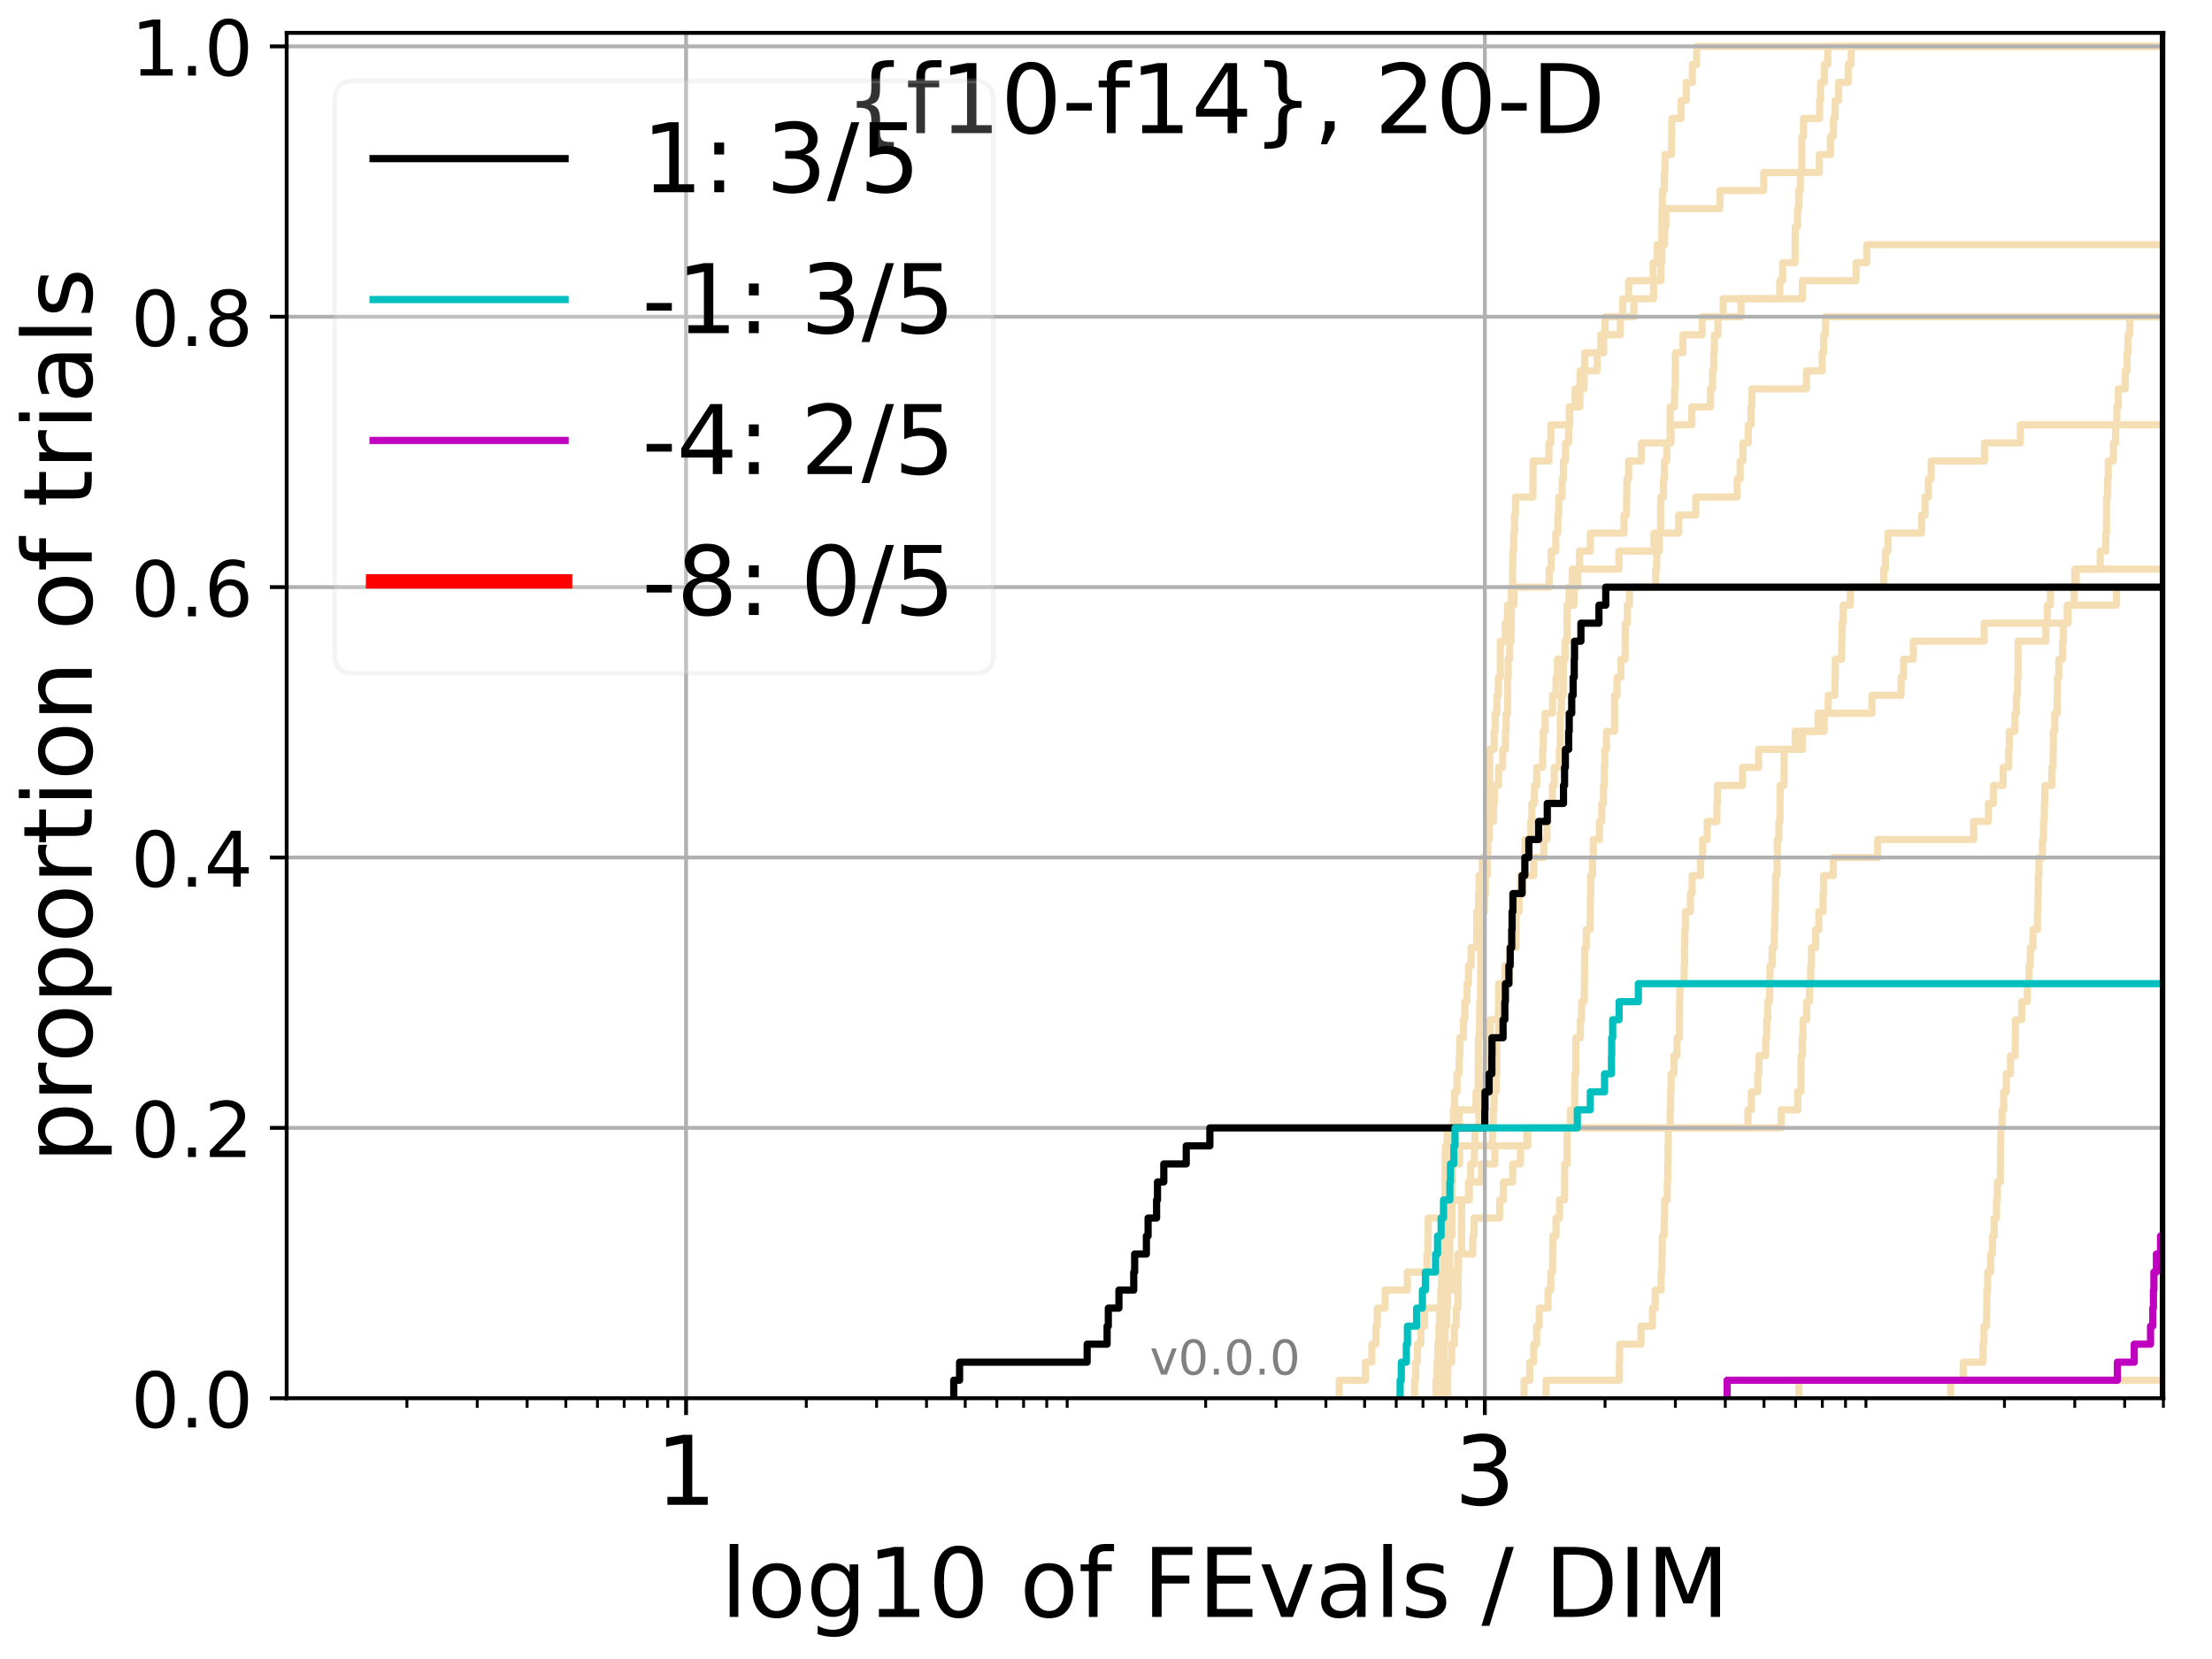 <?xml version="1.0" encoding="utf-8" standalone="no"?>
<!DOCTYPE svg PUBLIC "-//W3C//DTD SVG 1.1//EN"
  "http://www.w3.org/Graphics/SVG/1.1/DTD/svg11.dtd">
<!-- Created with matplotlib (http://matplotlib.org/) -->
<svg height="345.6pt" version="1.1" viewBox="0 0 460.8 345.6" width="460.8pt" xmlns="http://www.w3.org/2000/svg" xmlns:xlink="http://www.w3.org/1999/xlink">
 <defs>
  <style type="text/css">
*{stroke-linecap:butt;stroke-linejoin:round;}
  </style>
 </defs>
 <g id="figure_1">
  <g id="patch_1">
   <path d="M 0 345.6 
L 460.8 345.6 
L 460.8 0 
L 0 0 
z
" style="fill:#ffffff;"/>
  </g>
  <g id="axes_1">
   <g id="patch_2">
    <path d="M 59.72 291.28 
L 450.672 291.28 
L 450.672 6.845 
L 59.72 6.845 
z
" style="fill:#ffffff;"/>
   </g>
   <g id="line2d_1"/>
   <g id="line2d_2"/>
   <g id="line2d_3"/>
   <g id="line2d_4">
    <path clip-path="url(#p0863b53060)" d="M 301.584 291.28 
L 301.602 283.77 
L 302.405 283.77 
L 302.405 280.015 
L 302.98 280.015 
L 302.98 276.26 
L 303.359 276.26 
L 303.359 272.505 
L 303.713 272.505 
L 303.745 264.996 
L 303.844 264.996 
L 303.844 261.241 
L 304.461 261.241 
L 304.504 249.976 
L 305.909 249.976 
L 305.909 246.221 
L 306.382 246.221 
L 306.382 242.466 
L 307.146 242.466 
L 307.146 238.711 
L 307.278 238.711 
L 307.278 234.956 
L 308.076 234.956 
L 308.076 231.201 
L 308.607 231.201 
L 308.607 227.446 
L 309.378 227.446 
L 309.378 223.692 
L 309.554 223.692 
L 309.554 219.937 
L 310.016 219.937 
L 310.016 216.182 
L 310.432 216.182 
L 310.432 212.427 
L 312.149 212.427 
L 312.183 204.917 
L 313.492 204.917 
L 313.492 201.162 
L 314.561 201.162 
L 314.561 197.407 
L 315.78 197.407 
L 315.839 189.897 
L 316.458 189.897 
L 316.458 186.142 
L 316.76 186.142 
L 316.76 182.387 
L 319.515 182.387 
L 319.515 178.633 
L 321.603 178.633 
L 321.603 174.878 
L 322.268 174.878 
L 322.268 171.123 
L 322.438 171.123 
L 322.438 167.368 
L 323.394 167.368 
L 323.394 163.613 
L 323.784 163.613 
L 323.784 159.858 
L 324.836 159.858 
L 324.836 156.103 
L 325.045 156.103 
L 325.052 148.593 
L 325.276 148.593 
L 325.276 144.838 
L 325.64 144.838 
L 325.72 137.329 
L 326.047 137.329 
L 326.047 133.574 
L 326.42 133.574 
L 326.46 126.064 
L 326.858 126.064 
L 326.858 122.309 
L 327.525 122.309 
L 327.525 118.554 
L 329.038 118.554 
L 329.038 114.799 
L 331.3 114.799 
L 331.3 111.044 
L 338.315 111.044 
L 338.315 107.289 
L 338.822 107.289 
L 338.923 99.779 
L 339.279 99.779 
L 339.279 96.024 
L 341.929 96.024 
L 341.929 92.27 
L 348.101 92.27 
L 348.101 88.515 
L 352.443 88.515 
L 352.443 84.76 
L 356.322 84.76 
L 356.322 81.005 
L 356.757 81.005 
L 356.757 77.25 
L 357 77.25 
L 357 73.495 
L 357.144 73.495 
L 357.144 69.74 
L 357.892 69.74 
L 357.892 65.985 
L 358.978 65.985 
L 358.978 62.23 
L 375.472 62.23 
L 375.472 58.475 
L 386.651 58.475 
L 386.651 54.72 
L 388.894 54.72 
L 388.894 50.965 
L 388.894 50.965 
L 450.672 50.965 
L 450.672 50.965 
" style="fill:none;stroke:#f5deb3;stroke-linecap:square;stroke-width:1.5;"/>
   </g>
   <g id="line2d_5">
    <path clip-path="url(#p0863b53060)" d="M 294.686 291.28 
L 294.686 287.525 
L 294.905 287.525 
L 294.905 283.77 
L 295.274 283.77 
L 295.274 280.015 
L 295.997 280.015 
L 295.997 276.26 
L 296.775 276.26 
L 296.775 272.505 
L 300.47 272.505 
L 300.47 268.751 
L 302.411 268.751 
L 302.411 264.996 
L 303.662 264.996 
L 303.662 261.241 
L 306.805 261.241 
L 306.805 257.486 
L 307.064 257.486 
L 307.064 253.731 
L 312.412 253.731 
L 312.412 249.976 
L 313.171 249.976 
L 313.171 246.221 
L 315.135 246.221 
L 315.135 242.466 
L 316.74 242.466 
L 316.74 238.711 
L 318.073 238.711 
L 318.073 234.956 
L 371.06 234.956 
L 371.06 231.201 
L 374.506 231.201 
L 374.506 227.446 
L 375.176 227.446 
L 375.176 223.692 
L 375.192 223.692 
L 375.192 219.937 
L 375.434 219.937 
L 375.434 216.182 
L 375.603 216.182 
L 375.603 212.427 
L 376.373 212.427 
L 376.373 208.672 
L 376.956 208.672 
L 376.956 204.917 
L 377.2 204.917 
L 377.2 201.162 
L 377.372 201.162 
L 377.372 197.407 
L 378.236 197.407 
L 378.236 193.652 
L 378.897 193.652 
L 378.897 189.897 
L 379.768 189.897 
L 379.768 186.142 
L 379.893 186.142 
L 379.893 182.387 
L 381.913 182.387 
L 381.913 178.633 
L 391.155 178.633 
L 391.155 174.878 
L 411.15 174.878 
L 411.15 171.123 
L 414.229 171.123 
L 414.229 167.368 
L 415.251 167.368 
L 415.251 163.613 
L 417.301 163.613 
L 417.301 159.858 
L 418.455 159.858 
L 418.455 156.103 
L 418.573 156.103 
L 418.573 152.348 
L 419.738 152.348 
L 419.738 148.593 
L 420.045 148.593 
L 420.045 144.838 
L 420.29 144.838 
L 420.29 141.083 
L 420.402 141.083 
L 420.402 137.329 
L 420.405 137.329 
L 420.405 133.574 
L 426.201 133.574 
L 426.201 129.819 
L 426.506 129.819 
L 426.506 126.064 
L 427.154 126.064 
L 427.154 122.309 
L 432.228 122.309 
L 432.228 118.554 
L 432.228 118.554 
L 432.228 118.554 
L 450.672 118.554 
" style="fill:none;stroke:#f5deb3;stroke-linecap:square;stroke-width:1.5;"/>
   </g>
   <g id="line2d_6"/>
   <g id="line2d_7">
    <path clip-path="url(#p0863b53060)" d="M 300.712 291.28 
L 300.753 283.77 
L 300.826 283.77 
L 300.826 280.015 
L 301.027 280.015 
L 301.027 276.26 
L 301.346 276.26 
L 301.346 272.505 
L 301.548 272.505 
L 301.548 268.751 
L 301.809 268.751 
L 301.809 264.996 
L 301.984 264.996 
L 302.024 257.486 
L 302.446 257.486 
L 302.529 246.221 
L 302.599 246.221 
L 302.599 242.466 
L 304.072 242.466 
L 304.072 238.711 
L 310.906 238.711 
L 310.906 234.956 
L 311.066 234.956 
L 311.066 231.201 
L 311.239 231.201 
L 311.239 227.446 
L 311.667 227.446 
L 311.667 223.692 
L 311.787 223.692 
L 311.819 216.182 
L 312.211 216.182 
L 312.211 212.427 
L 313.003 212.427 
L 313.003 208.672 
L 313.481 208.672 
L 313.481 204.917 
L 314.471 204.917 
L 314.541 197.407 
L 315.139 197.407 
L 315.139 193.652 
L 315.642 193.652 
L 315.642 189.897 
L 315.861 189.897 
L 315.861 186.142 
L 317.192 186.142 
L 317.192 182.387 
L 317.655 182.387 
L 317.691 174.878 
L 318.889 174.878 
L 318.889 171.123 
L 319.113 171.123 
L 319.113 167.368 
L 319.665 167.368 
L 319.665 163.613 
L 320.133 163.613 
L 320.133 159.858 
L 321.359 159.858 
L 321.359 156.103 
L 321.497 156.103 
L 321.497 152.348 
L 321.881 152.348 
L 321.881 148.593 
L 323.422 148.593 
L 323.422 144.838 
L 324.134 144.838 
L 324.134 141.083 
L 324.45 141.083 
L 324.45 137.329 
L 326.012 137.329 
L 326.012 133.574 
L 326.436 133.574 
L 326.488 126.064 
L 327.886 126.064 
L 327.886 122.309 
L 328.64 122.309 
L 328.64 118.554 
L 337.259 118.554 
L 337.259 114.799 
L 344.545 114.799 
L 344.545 111.044 
L 349.713 111.044 
L 349.713 107.289 
L 353.257 107.289 
L 353.257 103.534 
L 361.878 103.534 
L 361.878 99.779 
L 362.496 99.779 
L 362.496 96.024 
L 363.085 96.024 
L 363.085 92.27 
L 364.202 92.27 
L 364.202 88.515 
L 364.768 88.515 
L 364.768 84.76 
L 364.962 84.76 
L 364.962 81.005 
L 376.321 81.005 
L 376.321 77.25 
L 379.582 77.25 
L 379.582 73.495 
L 379.903 73.495 
L 379.903 69.74 
L 380.282 69.74 
L 380.282 65.985 
L 461.8 65.985 
L 461.8 65.985 
" style="fill:none;stroke:#f5deb3;stroke-linecap:square;stroke-width:1.5;"/>
   </g>
   <g id="line2d_8"/>
   <g id="line2d_9">
    <path clip-path="url(#p0863b53060)" d="M 299.13 291.28 
L 299.13 287.525 
L 299.44 287.525 
L 299.44 283.77 
L 299.604 283.77 
L 299.604 280.015 
L 299.769 280.015 
L 299.769 276.26 
L 300.094 276.26 
L 300.094 272.505 
L 300.285 272.505 
L 300.285 268.751 
L 300.625 268.751 
L 300.625 264.996 
L 300.751 264.996 
L 300.751 261.241 
L 300.897 261.241 
L 300.927 253.731 
L 301.015 253.731 
L 301.095 238.711 
L 301.488 238.711 
L 301.488 234.956 
L 303.982 234.956 
L 303.982 231.201 
L 307.48 231.201 
L 307.48 227.446 
L 307.915 227.446 
L 307.982 216.182 
L 308.192 216.182 
L 308.277 208.672 
L 308.443 208.672 
L 308.487 197.407 
L 308.581 197.407 
L 308.581 193.652 
L 308.706 193.652 
L 308.706 189.897 
L 309.246 189.897 
L 309.246 186.142 
L 309.443 186.142 
L 309.443 182.387 
L 309.812 182.387 
L 309.812 178.633 
L 309.936 178.633 
L 309.936 174.878 
L 310.239 174.878 
L 310.239 171.123 
L 311.148 171.123 
L 311.148 167.368 
L 311.323 167.368 
L 311.323 163.613 
L 312.191 163.613 
L 312.191 159.858 
L 313.039 159.858 
L 313.039 156.103 
L 313.616 156.103 
L 313.616 152.348 
L 313.762 152.348 
L 313.762 148.593 
L 314.042 148.593 
L 314.094 141.083 
L 314.172 141.083 
L 314.172 137.329 
L 314.503 137.329 
L 314.503 133.574 
L 314.779 133.574 
L 314.866 122.309 
L 315.109 122.309 
L 315.15 114.799 
L 315.319 114.799 
L 315.319 111.044 
L 315.504 111.044 
L 315.504 107.289 
L 315.703 107.289 
L 315.703 103.534 
L 319.335 103.534 
L 319.371 96.024 
L 322.677 96.024 
L 322.677 92.27 
L 323.075 92.27 
L 323.075 88.515 
L 326.889 88.515 
L 326.889 84.76 
L 329.111 84.76 
L 329.181 77.25 
L 332.717 77.25 
L 332.717 73.495 
L 334.087 73.495 
L 334.087 69.74 
L 337.547 69.74 
L 337.547 65.985 
L 340.374 65.985 
L 340.374 62.23 
L 344.47 62.23 
L 344.47 58.475 
L 346.016 58.475 
L 346.016 54.72 
L 346.2 54.72 
L 346.2 50.965 
L 346.764 50.965 
L 346.764 47.211 
L 347.034 47.211 
L 347.034 43.456 
L 358.289 43.456 
L 358.289 39.701 
L 367.41 39.701 
L 367.41 35.946 
L 378.997 35.946 
L 378.997 32.191 
L 381.32 32.191 
L 381.32 28.436 
L 381.944 28.436 
L 381.944 24.681 
L 382.295 24.681 
L 382.295 20.926 
L 383.022 20.926 
L 383.022 17.171 
L 385.008 17.171 
L 385.008 13.416 
L 385.647 13.416 
L 385.647 9.661 
L 385.647 9.661 
L 450.672 9.661 
L 450.672 9.661 
" style="fill:none;stroke:#f5deb3;stroke-linecap:square;stroke-width:1.5;"/>
   </g>
   <g id="line2d_10"/>
   <g id="line2d_11">
    <path clip-path="url(#p0863b53060)" style="fill:none;stroke:#f5deb3;stroke-linecap:square;stroke-width:1.5;"/>
   </g>
   <g id="line2d_12">
    <path clip-path="url(#p0863b53060)" d="M 374.755 291.28 
L 374.755 287.525 
L 374.755 287.525 
L 374.755 287.525 
L 450.672 287.525 
" style="fill:none;stroke:#f5deb3;stroke-linecap:square;stroke-width:1.5;"/>
   </g>
   <g id="line2d_13"/>
   <g id="line2d_14"/>
   <g id="line2d_15"/>
   <g id="line2d_16">
    <path clip-path="url(#p0863b53060)" style="fill:none;stroke:#f5deb3;stroke-linecap:square;stroke-width:1.5;"/>
   </g>
   <g id="line2d_17">
    <path clip-path="url(#p0863b53060)" d="M 406.358 291.28 
L 406.358 287.525 
L 408.978 287.525 
L 408.978 283.77 
L 413.109 283.77 
L 413.109 280.015 
L 413.301 280.015 
L 413.301 276.26 
L 413.855 276.26 
L 413.855 272.505 
L 413.904 272.505 
L 413.904 268.751 
L 414.066 268.751 
L 414.066 264.996 
L 414.686 264.996 
L 414.686 261.241 
L 415.064 261.241 
L 415.064 257.486 
L 415.446 257.486 
L 415.446 253.731 
L 415.912 253.731 
L 415.912 249.976 
L 416.094 249.976 
L 416.094 246.221 
L 416.714 246.221 
L 416.714 242.466 
L 416.746 242.466 
L 416.746 238.711 
L 416.802 238.711 
L 416.802 234.956 
L 417.066 234.956 
L 417.066 231.201 
L 417.411 231.201 
L 417.411 227.446 
L 417.946 227.446 
L 417.946 223.692 
L 418.83 223.692 
L 418.83 219.937 
L 419.81 219.937 
L 419.81 216.182 
L 419.845 216.182 
L 419.845 212.427 
L 421.168 212.427 
L 421.168 208.672 
L 422.323 208.672 
L 422.323 204.917 
L 422.689 204.917 
L 422.689 201.162 
L 422.952 201.162 
L 422.952 197.407 
L 423.511 197.407 
L 423.511 193.652 
L 424.435 193.652 
L 424.435 189.897 
L 424.542 189.897 
L 424.542 186.142 
L 424.603 186.142 
L 424.603 182.387 
L 424.754 182.387 
L 424.754 178.633 
L 425.48 178.633 
L 425.48 174.878 
L 425.701 174.878 
L 425.701 171.123 
L 425.866 171.123 
L 425.866 167.368 
L 425.984 167.368 
L 425.984 163.613 
L 427.445 163.613 
L 427.445 159.858 
L 427.702 159.858 
L 427.702 156.103 
L 427.745 156.103 
L 427.745 152.348 
L 428.05 152.348 
L 428.05 148.593 
L 428.551 148.593 
L 428.551 144.838 
L 428.603 144.838 
L 428.603 141.083 
L 428.889 141.083 
L 428.889 137.329 
L 429.679 137.329 
L 429.679 133.574 
L 429.833 133.574 
L 429.833 129.819 
L 430.647 129.819 
L 430.647 126.064 
L 432.105 126.064 
L 432.105 122.309 
L 432.504 122.309 
L 432.504 118.554 
L 437.511 118.554 
L 437.511 114.799 
L 438.675 114.799 
L 438.675 111.044 
L 438.826 111.044 
L 438.826 107.289 
L 438.832 107.289 
L 438.832 103.534 
L 439.062 103.534 
L 439.062 99.779 
L 439.193 99.779 
L 439.193 96.024 
L 440.266 96.024 
L 440.266 92.27 
L 440.703 92.27 
L 440.703 88.515 
L 440.981 88.515 
L 440.981 84.76 
L 441.286 84.76 
L 441.286 81.005 
L 442.724 81.005 
L 442.724 77.25 
L 443.112 77.25 
L 443.112 73.495 
L 443.296 73.495 
L 443.296 69.74 
L 443.674 69.74 
L 443.674 65.985 
L 443.674 65.985 
L 443.674 65.985 
L 450.672 65.985 
" style="fill:none;stroke:#f5deb3;stroke-linecap:square;stroke-width:1.5;"/>
   </g>
   <g id="line2d_18">
    <path clip-path="url(#p0863b53060)" d="M 278.987 291.28 
L 278.987 287.525 
L 284.439 287.525 
L 284.439 283.77 
L 285.791 283.77 
L 285.791 280.015 
L 286.623 280.015 
L 286.623 276.26 
L 286.91 276.26 
L 286.91 272.505 
L 288.551 272.505 
L 288.551 268.751 
L 293.179 268.751 
L 293.179 264.996 
L 297.257 264.996 
L 297.257 261.241 
L 297.469 261.241 
L 297.469 257.486 
L 297.516 257.486 
L 297.516 253.731 
L 301.938 253.731 
L 301.938 249.976 
L 306.083 249.976 
L 306.083 246.221 
L 308.627 246.221 
L 308.627 242.466 
L 311.417 242.466 
L 311.417 238.711 
L 318.272 238.711 
L 318.272 234.956 
L 364.137 234.956 
L 364.137 231.201 
L 364.832 231.201 
L 364.832 227.446 
L 366.175 227.446 
L 366.175 223.692 
L 366.428 223.692 
L 366.428 219.937 
L 367.836 219.937 
L 367.836 216.182 
L 368.04 216.182 
L 368.04 212.427 
L 368.244 212.427 
L 368.244 208.672 
L 368.661 208.672 
L 368.661 204.917 
L 368.713 204.917 
L 368.713 201.162 
L 369.17 201.162 
L 369.17 197.407 
L 369.603 197.407 
L 369.603 193.652 
L 369.714 193.652 
L 369.714 189.897 
L 369.842 189.897 
L 369.842 186.142 
L 369.889 186.142 
L 369.889 182.387 
L 370.2 182.387 
L 370.2 178.633 
L 370.259 178.633 
L 370.259 174.878 
L 370.582 174.878 
L 370.582 171.123 
L 370.805 171.123 
L 370.805 167.368 
L 370.829 167.368 
L 370.829 163.613 
L 371.644 163.613 
L 371.644 159.858 
L 371.671 159.858 
L 371.671 156.103 
L 375.493 156.103 
L 375.493 152.348 
L 380.013 152.348 
L 380.013 148.593 
L 389.958 148.593 
L 389.958 144.838 
L 396.044 144.838 
L 396.044 141.083 
L 396.545 141.083 
L 396.545 137.329 
L 398.581 137.329 
L 398.581 133.574 
L 413.335 133.574 
L 413.335 129.819 
L 430.849 129.819 
L 430.849 126.064 
L 440.918 126.064 
L 440.918 122.309 
L 440.918 122.309 
L 440.918 122.309 
L 450.672 122.309 
" style="fill:none;stroke:#f5deb3;stroke-linecap:square;stroke-width:1.5;"/>
   </g>
   <g id="line2d_19"/>
   <g id="line2d_20"/>
   <g id="line2d_21"/>
   <g id="line2d_22"/>
   <g id="line2d_23"/>
   <g id="line2d_24">
    <path clip-path="url(#p0863b53060)" d="M 317.498 291.28 
L 317.498 287.525 
L 318.691 287.525 
L 318.691 283.77 
L 319.503 283.77 
L 319.503 280.015 
L 320.114 280.015 
L 320.114 276.26 
L 320.651 276.26 
L 320.651 272.505 
L 322.494 272.505 
L 322.494 268.751 
L 323.07 268.751 
L 323.07 264.996 
L 323.426 264.996 
L 323.482 257.486 
L 324.148 257.486 
L 324.148 253.731 
L 324.878 253.731 
L 324.878 249.976 
L 325.92 249.976 
L 325.967 242.466 
L 326.459 242.466 
L 326.472 234.956 
L 327.125 234.956 
L 327.125 231.201 
L 328.026 231.201 
L 328.081 223.692 
L 328.28 223.692 
L 328.295 216.182 
L 329.216 216.182 
L 329.216 212.427 
L 329.483 212.427 
L 329.483 208.672 
L 330.033 208.672 
L 330.141 197.407 
L 330.448 197.407 
L 330.448 193.652 
L 331.233 193.652 
L 331.318 186.142 
L 331.378 186.142 
L 331.378 182.387 
L 331.751 182.387 
L 331.751 178.633 
L 331.923 178.633 
L 331.923 174.878 
L 333.184 174.878 
L 333.184 171.123 
L 333.684 171.123 
L 333.684 167.368 
L 334.033 167.368 
L 334.033 163.613 
L 334.199 163.613 
L 334.199 159.858 
L 334.312 159.858 
L 334.312 156.103 
L 334.65 156.103 
L 334.65 152.348 
L 336.341 152.348 
L 336.355 144.838 
L 336.862 144.838 
L 336.862 141.083 
L 337.673 141.083 
L 337.673 137.329 
L 338.534 137.329 
L 338.588 129.819 
L 339.004 129.819 
L 339.004 126.064 
L 339.45 126.064 
L 339.45 122.309 
L 344.897 122.309 
L 344.897 118.554 
L 345.123 118.554 
L 345.123 114.799 
L 345.682 114.799 
L 345.682 111.044 
L 345.941 111.044 
L 345.952 103.534 
L 346.547 103.534 
L 346.547 99.779 
L 346.73 99.779 
L 346.73 96.024 
L 347.237 96.024 
L 347.237 92.27 
L 347.906 92.27 
L 347.934 84.76 
L 348.852 84.76 
L 348.852 81.005 
L 348.991 81.005 
L 349.016 73.495 
L 350.575 73.495 
L 350.575 69.74 
L 354.587 69.74 
L 354.587 65.985 
L 362.7 65.985 
L 362.7 62.23 
L 370.76 62.23 
L 370.76 58.475 
L 371.354 58.475 
L 371.354 54.72 
L 373.937 54.72 
L 373.992 47.211 
L 374.482 47.211 
L 374.482 43.456 
L 374.72 43.456 
L 374.72 39.701 
L 375.045 39.701 
L 375.045 35.946 
L 375.348 35.946 
L 375.359 28.436 
L 375.701 28.436 
L 375.701 24.681 
L 379.064 24.681 
L 379.064 20.926 
L 379.269 20.926 
L 379.269 17.171 
L 380.041 17.171 
L 380.041 13.416 
L 380.767 13.416 
L 380.767 9.661 
L 380.767 9.661 
L 450.672 9.661 
L 450.672 9.661 
" style="fill:none;stroke:#f5deb3;stroke-linecap:square;stroke-width:1.5;"/>
   </g>
   <g id="line2d_25"/>
   <g id="line2d_26">
    <path clip-path="url(#p0863b53060)" d="M 322.08 291.28 
L 322.08 287.525 
L 337.335 287.525 
L 337.335 283.77 
L 337.412 283.77 
L 337.412 280.015 
L 341.844 280.015 
L 341.844 276.26 
L 344.234 276.26 
L 344.234 272.505 
L 344.815 272.505 
L 344.815 268.751 
L 346.05 268.751 
L 346.05 264.996 
L 346.221 264.996 
L 346.221 261.241 
L 346.268 261.241 
L 346.268 257.486 
L 346.677 257.486 
L 346.677 253.731 
L 346.777 253.731 
L 346.777 249.976 
L 347.318 249.976 
L 347.318 246.221 
L 347.415 246.221 
L 347.415 242.466 
L 347.473 242.466 
L 347.473 238.711 
L 347.536 238.711 
L 347.536 234.956 
L 347.92 234.956 
L 347.92 231.201 
L 348.027 231.201 
L 348.027 227.446 
L 348.123 227.446 
L 348.123 223.692 
L 348.729 223.692 
L 348.729 219.937 
L 349.358 219.937 
L 349.358 216.182 
L 349.868 216.182 
L 349.868 212.427 
L 349.876 212.427 
L 349.876 208.672 
L 349.942 208.672 
L 349.942 204.917 
L 350.838 204.917 
L 350.838 201.162 
L 350.927 201.162 
L 350.927 197.407 
L 350.976 197.407 
L 350.976 193.652 
L 351.091 193.652 
L 351.091 189.897 
L 352.139 189.897 
L 352.139 186.142 
L 352.507 186.142 
L 352.507 182.387 
L 354.256 182.387 
L 354.256 178.633 
L 354.699 178.633 
L 354.699 174.878 
L 355.645 174.878 
L 355.645 171.123 
L 357.668 171.123 
L 357.668 167.368 
L 357.754 167.368 
L 357.754 163.613 
L 362.999 163.613 
L 362.999 159.858 
L 366.357 159.858 
L 366.357 156.103 
L 373.97 156.103 
L 373.97 152.348 
L 378.744 152.348 
L 378.744 148.593 
L 380.851 148.593 
L 380.851 144.838 
L 382.258 144.838 
L 382.258 141.083 
L 382.335 141.083 
L 382.335 137.329 
L 383.659 137.329 
L 383.659 133.574 
L 383.734 133.574 
L 383.734 129.819 
L 383.975 129.819 
L 383.975 126.064 
L 385.458 126.064 
L 385.458 122.309 
L 392.402 122.309 
L 392.402 118.554 
L 392.768 118.554 
L 392.768 114.799 
L 393.3 114.799 
L 393.3 111.044 
L 400.303 111.044 
L 400.303 107.289 
L 401.026 107.289 
L 401.026 103.534 
L 401.722 103.534 
L 401.722 99.779 
L 402.296 99.779 
L 402.296 96.024 
L 413.403 96.024 
L 413.403 92.27 
L 420.88 92.27 
L 420.88 88.515 
L 451.687 88.515 
L 451.687 84.76 
L 456.058 84.76 
L 456.058 81.005 
L 457.093 81.005 
L 457.093 77.25 
L 459.696 77.25 
L 459.696 73.495 
L 461.8 73.495 
" style="fill:none;stroke:#f5deb3;stroke-linecap:square;stroke-width:1.5;"/>
   </g>
   <g id="line2d_27"/>
   <g id="line2d_28">
    <path clip-path="url(#p0863b53060)" d="M 299.352 291.28 
L 299.417 283.77 
L 299.542 283.77 
L 299.542 280.015 
L 299.842 280.015 
L 299.893 272.505 
L 300.148 272.505 
L 300.148 268.751 
L 300.29 268.751 
L 300.29 264.996 
L 300.883 264.996 
L 300.993 257.486 
L 301.04 257.486 
L 301.04 253.731 
L 301.691 253.731 
L 301.691 249.976 
L 302.038 249.976 
L 302.038 246.221 
L 302.534 246.221 
L 302.603 234.956 
L 302.749 234.956 
L 302.749 231.201 
L 303.025 231.201 
L 303.025 227.446 
L 303.529 227.446 
L 303.529 223.692 
L 303.974 223.692 
L 303.974 219.937 
L 304.122 219.937 
L 304.122 216.182 
L 304.857 216.182 
L 304.857 212.427 
L 305.142 212.427 
L 305.142 208.672 
L 305.608 208.672 
L 305.608 204.917 
L 305.929 204.917 
L 305.929 201.162 
L 306.457 201.162 
L 306.457 197.407 
L 307.613 197.407 
L 307.651 189.897 
L 308.001 189.897 
L 308.001 186.142 
L 308.13 186.142 
L 308.13 182.387 
L 308.782 182.387 
L 308.782 178.633 
L 309.671 178.633 
L 309.71 171.123 
L 310.278 171.123 
L 310.351 156.103 
L 311.25 156.103 
L 311.25 152.348 
L 311.478 152.348 
L 311.478 148.593 
L 311.839 148.593 
L 311.839 144.838 
L 312.138 144.838 
L 312.138 141.083 
L 312.54 141.083 
L 312.552 133.574 
L 313.574 133.574 
L 313.574 129.819 
L 314.074 129.819 
L 314.074 126.064 
L 315.382 126.064 
L 315.382 122.309 
L 322.717 122.309 
L 322.717 118.554 
L 323.14 118.554 
L 323.14 114.799 
L 324.098 114.799 
L 324.098 111.044 
L 324.533 111.044 
L 324.533 107.289 
L 324.715 107.289 
L 324.715 103.534 
L 325.441 103.534 
L 325.441 99.779 
L 325.697 99.779 
L 325.697 96.024 
L 326.138 96.024 
L 326.138 92.27 
L 326.773 92.27 
L 326.773 88.515 
L 327.016 88.515 
L 327.016 84.76 
L 328.13 84.76 
L 328.13 81.005 
L 329.992 81.005 
L 329.992 77.25 
L 330.13 77.25 
L 330.13 73.495 
L 333.484 73.495 
L 333.484 69.74 
L 334.36 69.74 
L 334.36 65.985 
L 338.052 65.985 
L 338.052 62.23 
L 339.289 62.23 
L 339.289 58.475 
L 344.373 58.475 
L 344.373 54.72 
L 345.199 54.72 
L 345.199 50.965 
L 346.161 50.965 
L 346.237 43.456 
L 346.306 43.456 
L 346.306 39.701 
L 346.705 39.701 
L 346.705 35.946 
L 346.84 35.946 
L 346.84 32.191 
L 348.228 32.191 
L 348.282 24.681 
L 350.191 24.681 
L 350.191 20.926 
L 351.291 20.926 
L 351.291 17.171 
L 352.547 17.171 
L 352.547 13.416 
L 353.461 13.416 
L 353.461 9.661 
L 353.461 9.661 
L 450.672 9.661 
L 450.672 9.661 
" style="fill:none;stroke:#f5deb3;stroke-linecap:square;stroke-width:1.5;"/>
   </g>
   <g id="line2d_29"/>
   <g id="line2d_30"/>
   <g id="matplotlib.axis_1">
    <g id="xtick_1">
     <g id="line2d_31">
      <path clip-path="url(#p0863b53060)" d="M 142.92 291.28 
L 142.92 6.845 
" style="fill:none;stroke:#b0b0b0;stroke-linecap:square;stroke-width:0.8;"/>
     </g>
     <g id="line2d_32">
      <defs>
       <path d="M 0 0 
L 0 3.5 
" id="ma7d2701fd2" style="stroke:#000000;stroke-width:0.8;"/>
      </defs>
      <g>
       <use style="stroke:#000000;stroke-width:0.8;" x="142.92" xlink:href="#ma7d2701fd2" y="291.28"/>
      </g>
     </g>
     <g id="text_1">
      <!-- 1 -->
      <defs>
       <path d="M 12.406 8.297 
L 28.516 8.297 
L 28.516 63.922 
L 10.984 60.406 
L 10.984 69.391 
L 28.422 72.906 
L 38.281 72.906 
L 38.281 8.297 
L 54.391 8.297 
L 54.391 0 
L 12.406 0 
z
" id="DejaVuSans-31"/>
      </defs>
      <g transform="translate(136.557 313.477)scale(0.2 -0.2)">
       <use xlink:href="#DejaVuSans-31"/>
      </g>
     </g>
    </g>
    <g id="xtick_2">
     <g id="line2d_33">
      <path clip-path="url(#p0863b53060)" d="M 309.319 291.28 
L 309.319 6.845 
" style="fill:none;stroke:#b0b0b0;stroke-linecap:square;stroke-width:0.8;"/>
     </g>
     <g id="line2d_34">
      <g>
       <use style="stroke:#000000;stroke-width:0.8;" x="309.319" xlink:href="#ma7d2701fd2" y="291.28"/>
      </g>
     </g>
     <g id="text_2">
      <!-- 3 -->
      <defs>
       <path d="M 40.578 39.312 
Q 47.656 37.797 51.625 33 
Q 55.609 28.219 55.609 21.188 
Q 55.609 10.406 48.188 4.484 
Q 40.766 -1.422 27.094 -1.422 
Q 22.516 -1.422 17.656 -0.516 
Q 12.797 0.391 7.625 2.203 
L 7.625 11.719 
Q 11.719 9.328 16.594 8.109 
Q 21.484 6.891 26.812 6.891 
Q 36.078 6.891 40.938 10.547 
Q 45.797 14.203 45.797 21.188 
Q 45.797 27.641 41.281 31.266 
Q 36.766 34.906 28.719 34.906 
L 20.219 34.906 
L 20.219 43.016 
L 29.109 43.016 
Q 36.375 43.016 40.234 45.922 
Q 44.094 48.828 44.094 54.297 
Q 44.094 59.906 40.109 62.906 
Q 36.141 65.922 28.719 65.922 
Q 24.656 65.922 20.016 65.031 
Q 15.375 64.156 9.812 62.312 
L 9.812 71.094 
Q 15.438 72.656 20.344 73.438 
Q 25.25 74.219 29.594 74.219 
Q 40.828 74.219 47.359 69.109 
Q 53.906 64.016 53.906 55.328 
Q 53.906 49.266 50.438 45.094 
Q 46.969 40.922 40.578 39.312 
z
" id="DejaVuSans-33"/>
      </defs>
      <g transform="translate(302.956 313.477)scale(0.2 -0.2)">
       <use xlink:href="#DejaVuSans-33"/>
      </g>
     </g>
    </g>
    <g id="xtick_3">
     <g id="line2d_35">
      <defs>
       <path d="M 0 0 
L 0 2 
" id="mbbd42b0dd7" style="stroke:#000000;stroke-width:0.6;"/>
      </defs>
      <g>
       <use style="stroke:#000000;stroke-width:0.6;" x="84.766" xlink:href="#mbbd42b0dd7" y="291.28"/>
      </g>
     </g>
    </g>
    <g id="xtick_4">
     <g id="line2d_36">
      <g>
       <use style="stroke:#000000;stroke-width:0.6;" x="99.416" xlink:href="#mbbd42b0dd7" y="291.28"/>
      </g>
     </g>
    </g>
    <g id="xtick_5">
     <g id="line2d_37">
      <g>
       <use style="stroke:#000000;stroke-width:0.6;" x="109.811" xlink:href="#mbbd42b0dd7" y="291.28"/>
      </g>
     </g>
    </g>
    <g id="xtick_6">
     <g id="line2d_38">
      <g>
       <use style="stroke:#000000;stroke-width:0.6;" x="117.874" xlink:href="#mbbd42b0dd7" y="291.28"/>
      </g>
     </g>
    </g>
    <g id="xtick_7">
     <g id="line2d_39">
      <g>
       <use style="stroke:#000000;stroke-width:0.6;" x="124.462" xlink:href="#mbbd42b0dd7" y="291.28"/>
      </g>
     </g>
    </g>
    <g id="xtick_8">
     <g id="line2d_40">
      <g>
       <use style="stroke:#000000;stroke-width:0.6;" x="130.032" xlink:href="#mbbd42b0dd7" y="291.28"/>
      </g>
     </g>
    </g>
    <g id="xtick_9">
     <g id="line2d_41">
      <g>
       <use style="stroke:#000000;stroke-width:0.6;" x="134.857" xlink:href="#mbbd42b0dd7" y="291.28"/>
      </g>
     </g>
    </g>
    <g id="xtick_10">
     <g id="line2d_42">
      <g>
       <use style="stroke:#000000;stroke-width:0.6;" x="139.113" xlink:href="#mbbd42b0dd7" y="291.28"/>
      </g>
     </g>
    </g>
    <g id="xtick_11">
     <g id="line2d_43">
      <g>
       <use style="stroke:#000000;stroke-width:0.6;" x="167.965" xlink:href="#mbbd42b0dd7" y="291.28"/>
      </g>
     </g>
    </g>
    <g id="xtick_12">
     <g id="line2d_44">
      <g>
       <use style="stroke:#000000;stroke-width:0.6;" x="182.616" xlink:href="#mbbd42b0dd7" y="291.28"/>
      </g>
     </g>
    </g>
    <g id="xtick_13">
     <g id="line2d_45">
      <g>
       <use style="stroke:#000000;stroke-width:0.6;" x="193.011" xlink:href="#mbbd42b0dd7" y="291.28"/>
      </g>
     </g>
    </g>
    <g id="xtick_14">
     <g id="line2d_46">
      <g>
       <use style="stroke:#000000;stroke-width:0.6;" x="201.073" xlink:href="#mbbd42b0dd7" y="291.28"/>
      </g>
     </g>
    </g>
    <g id="xtick_15">
     <g id="line2d_47">
      <g>
       <use style="stroke:#000000;stroke-width:0.6;" x="207.661" xlink:href="#mbbd42b0dd7" y="291.28"/>
      </g>
     </g>
    </g>
    <g id="xtick_16">
     <g id="line2d_48">
      <g>
       <use style="stroke:#000000;stroke-width:0.6;" x="213.231" xlink:href="#mbbd42b0dd7" y="291.28"/>
      </g>
     </g>
    </g>
    <g id="xtick_17">
     <g id="line2d_49">
      <g>
       <use style="stroke:#000000;stroke-width:0.6;" x="218.056" xlink:href="#mbbd42b0dd7" y="291.28"/>
      </g>
     </g>
    </g>
    <g id="xtick_18">
     <g id="line2d_50">
      <g>
       <use style="stroke:#000000;stroke-width:0.6;" x="222.312" xlink:href="#mbbd42b0dd7" y="291.28"/>
      </g>
     </g>
    </g>
    <g id="xtick_19">
     <g id="line2d_51">
      <g>
       <use style="stroke:#000000;stroke-width:0.6;" x="251.165" xlink:href="#mbbd42b0dd7" y="291.28"/>
      </g>
     </g>
    </g>
    <g id="xtick_20">
     <g id="line2d_52">
      <g>
       <use style="stroke:#000000;stroke-width:0.6;" x="265.815" xlink:href="#mbbd42b0dd7" y="291.28"/>
      </g>
     </g>
    </g>
    <g id="xtick_21">
     <g id="line2d_53">
      <g>
       <use style="stroke:#000000;stroke-width:0.6;" x="276.21" xlink:href="#mbbd42b0dd7" y="291.28"/>
      </g>
     </g>
    </g>
    <g id="xtick_22">
     <g id="line2d_54">
      <g>
       <use style="stroke:#000000;stroke-width:0.6;" x="284.273" xlink:href="#mbbd42b0dd7" y="291.28"/>
      </g>
     </g>
    </g>
    <g id="xtick_23">
     <g id="line2d_55">
      <g>
       <use style="stroke:#000000;stroke-width:0.6;" x="290.861" xlink:href="#mbbd42b0dd7" y="291.28"/>
      </g>
     </g>
    </g>
    <g id="xtick_24">
     <g id="line2d_56">
      <g>
       <use style="stroke:#000000;stroke-width:0.6;" x="296.431" xlink:href="#mbbd42b0dd7" y="291.28"/>
      </g>
     </g>
    </g>
    <g id="xtick_25">
     <g id="line2d_57">
      <g>
       <use style="stroke:#000000;stroke-width:0.6;" x="301.256" xlink:href="#mbbd42b0dd7" y="291.28"/>
      </g>
     </g>
    </g>
    <g id="xtick_26">
     <g id="line2d_58">
      <g>
       <use style="stroke:#000000;stroke-width:0.6;" x="305.512" xlink:href="#mbbd42b0dd7" y="291.28"/>
      </g>
     </g>
    </g>
    <g id="xtick_27">
     <g id="line2d_59">
      <g>
       <use style="stroke:#000000;stroke-width:0.6;" x="334.364" xlink:href="#mbbd42b0dd7" y="291.28"/>
      </g>
     </g>
    </g>
    <g id="xtick_28">
     <g id="line2d_60">
      <g>
       <use style="stroke:#000000;stroke-width:0.6;" x="349.015" xlink:href="#mbbd42b0dd7" y="291.28"/>
      </g>
     </g>
    </g>
    <g id="xtick_29">
     <g id="line2d_61">
      <g>
       <use style="stroke:#000000;stroke-width:0.6;" x="359.41" xlink:href="#mbbd42b0dd7" y="291.28"/>
      </g>
     </g>
    </g>
    <g id="xtick_30">
     <g id="line2d_62">
      <g>
       <use style="stroke:#000000;stroke-width:0.6;" x="367.472" xlink:href="#mbbd42b0dd7" y="291.28"/>
      </g>
     </g>
    </g>
    <g id="xtick_31">
     <g id="line2d_63">
      <g>
       <use style="stroke:#000000;stroke-width:0.6;" x="374.06" xlink:href="#mbbd42b0dd7" y="291.28"/>
      </g>
     </g>
    </g>
    <g id="xtick_32">
     <g id="line2d_64">
      <g>
       <use style="stroke:#000000;stroke-width:0.6;" x="379.63" xlink:href="#mbbd42b0dd7" y="291.28"/>
      </g>
     </g>
    </g>
    <g id="xtick_33">
     <g id="line2d_65">
      <g>
       <use style="stroke:#000000;stroke-width:0.6;" x="384.455" xlink:href="#mbbd42b0dd7" y="291.28"/>
      </g>
     </g>
    </g>
    <g id="xtick_34">
     <g id="line2d_66">
      <g>
       <use style="stroke:#000000;stroke-width:0.6;" x="388.711" xlink:href="#mbbd42b0dd7" y="291.28"/>
      </g>
     </g>
    </g>
    <g id="xtick_35">
     <g id="line2d_67">
      <g>
       <use style="stroke:#000000;stroke-width:0.6;" x="417.564" xlink:href="#mbbd42b0dd7" y="291.28"/>
      </g>
     </g>
    </g>
    <g id="xtick_36">
     <g id="line2d_68">
      <g>
       <use style="stroke:#000000;stroke-width:0.6;" x="432.214" xlink:href="#mbbd42b0dd7" y="291.28"/>
      </g>
     </g>
    </g>
    <g id="xtick_37">
     <g id="line2d_69">
      <g>
       <use style="stroke:#000000;stroke-width:0.6;" x="442.609" xlink:href="#mbbd42b0dd7" y="291.28"/>
      </g>
     </g>
    </g>
    <g id="xtick_38">
     <g id="line2d_70">
      <g>
       <use style="stroke:#000000;stroke-width:0.6;" x="450.672" xlink:href="#mbbd42b0dd7" y="291.28"/>
      </g>
     </g>
    </g>
    <g id="text_3">
     <!-- log10 of FEvals / DIM -->
     <defs>
      <path d="M 9.422 75.984 
L 18.406 75.984 
L 18.406 0 
L 9.422 0 
z
" id="DejaVuSans-6c"/>
      <path d="M 30.609 48.391 
Q 23.391 48.391 19.188 42.75 
Q 14.984 37.109 14.984 27.297 
Q 14.984 17.484 19.156 11.844 
Q 23.344 6.203 30.609 6.203 
Q 37.797 6.203 41.984 11.859 
Q 46.188 17.531 46.188 27.297 
Q 46.188 37.016 41.984 42.703 
Q 37.797 48.391 30.609 48.391 
z
M 30.609 56 
Q 42.328 56 49.016 48.375 
Q 55.719 40.766 55.719 27.297 
Q 55.719 13.875 49.016 6.219 
Q 42.328 -1.422 30.609 -1.422 
Q 18.844 -1.422 12.172 6.219 
Q 5.516 13.875 5.516 27.297 
Q 5.516 40.766 12.172 48.375 
Q 18.844 56 30.609 56 
z
" id="DejaVuSans-6f"/>
      <path d="M 45.406 27.984 
Q 45.406 37.75 41.375 43.109 
Q 37.359 48.484 30.078 48.484 
Q 22.859 48.484 18.828 43.109 
Q 14.797 37.75 14.797 27.984 
Q 14.797 18.266 18.828 12.891 
Q 22.859 7.516 30.078 7.516 
Q 37.359 7.516 41.375 12.891 
Q 45.406 18.266 45.406 27.984 
z
M 54.391 6.781 
Q 54.391 -7.172 48.188 -13.984 
Q 42 -20.797 29.203 -20.797 
Q 24.469 -20.797 20.266 -20.094 
Q 16.062 -19.391 12.109 -17.922 
L 12.109 -9.188 
Q 16.062 -11.328 19.922 -12.344 
Q 23.781 -13.375 27.781 -13.375 
Q 36.625 -13.375 41.016 -8.766 
Q 45.406 -4.156 45.406 5.172 
L 45.406 9.625 
Q 42.625 4.781 38.281 2.391 
Q 33.938 0 27.875 0 
Q 17.828 0 11.672 7.656 
Q 5.516 15.328 5.516 27.984 
Q 5.516 40.672 11.672 48.328 
Q 17.828 56 27.875 56 
Q 33.938 56 38.281 53.609 
Q 42.625 51.219 45.406 46.391 
L 45.406 54.688 
L 54.391 54.688 
z
" id="DejaVuSans-67"/>
      <path d="M 31.781 66.406 
Q 24.172 66.406 20.328 58.906 
Q 16.5 51.422 16.5 36.375 
Q 16.5 21.391 20.328 13.891 
Q 24.172 6.391 31.781 6.391 
Q 39.453 6.391 43.281 13.891 
Q 47.125 21.391 47.125 36.375 
Q 47.125 51.422 43.281 58.906 
Q 39.453 66.406 31.781 66.406 
z
M 31.781 74.219 
Q 44.047 74.219 50.516 64.516 
Q 56.984 54.828 56.984 36.375 
Q 56.984 17.969 50.516 8.266 
Q 44.047 -1.422 31.781 -1.422 
Q 19.531 -1.422 13.062 8.266 
Q 6.594 17.969 6.594 36.375 
Q 6.594 54.828 13.062 64.516 
Q 19.531 74.219 31.781 74.219 
z
" id="DejaVuSans-30"/>
      <path id="DejaVuSans-20"/>
      <path d="M 37.109 75.984 
L 37.109 68.5 
L 28.516 68.5 
Q 23.688 68.5 21.797 66.547 
Q 19.922 64.594 19.922 59.516 
L 19.922 54.688 
L 34.719 54.688 
L 34.719 47.703 
L 19.922 47.703 
L 19.922 0 
L 10.891 0 
L 10.891 47.703 
L 2.297 47.703 
L 2.297 54.688 
L 10.891 54.688 
L 10.891 58.5 
Q 10.891 67.625 15.141 71.797 
Q 19.391 75.984 28.609 75.984 
z
" id="DejaVuSans-66"/>
      <path d="M 9.812 72.906 
L 51.703 72.906 
L 51.703 64.594 
L 19.672 64.594 
L 19.672 43.109 
L 48.578 43.109 
L 48.578 34.812 
L 19.672 34.812 
L 19.672 0 
L 9.812 0 
z
" id="DejaVuSans-46"/>
      <path d="M 9.812 72.906 
L 55.906 72.906 
L 55.906 64.594 
L 19.672 64.594 
L 19.672 43.016 
L 54.391 43.016 
L 54.391 34.719 
L 19.672 34.719 
L 19.672 8.297 
L 56.781 8.297 
L 56.781 0 
L 9.812 0 
z
" id="DejaVuSans-45"/>
      <path d="M 2.984 54.688 
L 12.5 54.688 
L 29.594 8.797 
L 46.688 54.688 
L 56.203 54.688 
L 35.688 0 
L 23.484 0 
z
" id="DejaVuSans-76"/>
      <path d="M 34.281 27.484 
Q 23.391 27.484 19.188 25 
Q 14.984 22.516 14.984 16.5 
Q 14.984 11.719 18.141 8.906 
Q 21.297 6.109 26.703 6.109 
Q 34.188 6.109 38.703 11.406 
Q 43.219 16.703 43.219 25.484 
L 43.219 27.484 
z
M 52.203 31.203 
L 52.203 0 
L 43.219 0 
L 43.219 8.297 
Q 40.141 3.328 35.547 0.953 
Q 30.953 -1.422 24.312 -1.422 
Q 15.922 -1.422 10.953 3.297 
Q 6 8.016 6 15.922 
Q 6 25.141 12.172 29.828 
Q 18.359 34.516 30.609 34.516 
L 43.219 34.516 
L 43.219 35.406 
Q 43.219 41.609 39.141 45 
Q 35.062 48.391 27.688 48.391 
Q 23 48.391 18.547 47.266 
Q 14.109 46.141 10.016 43.891 
L 10.016 52.203 
Q 14.938 54.109 19.578 55.047 
Q 24.219 56 28.609 56 
Q 40.484 56 46.344 49.844 
Q 52.203 43.703 52.203 31.203 
z
" id="DejaVuSans-61"/>
      <path d="M 44.281 53.078 
L 44.281 44.578 
Q 40.484 46.531 36.375 47.5 
Q 32.281 48.484 27.875 48.484 
Q 21.188 48.484 17.844 46.438 
Q 14.5 44.391 14.5 40.281 
Q 14.5 37.156 16.891 35.375 
Q 19.281 33.594 26.516 31.984 
L 29.594 31.297 
Q 39.156 29.25 43.188 25.516 
Q 47.219 21.781 47.219 15.094 
Q 47.219 7.469 41.188 3.016 
Q 35.156 -1.422 24.609 -1.422 
Q 20.219 -1.422 15.453 -0.562 
Q 10.688 0.297 5.422 2 
L 5.422 11.281 
Q 10.406 8.688 15.234 7.391 
Q 20.062 6.109 24.812 6.109 
Q 31.156 6.109 34.562 8.281 
Q 37.984 10.453 37.984 14.406 
Q 37.984 18.062 35.516 20.016 
Q 33.062 21.969 24.703 23.781 
L 21.578 24.516 
Q 13.234 26.266 9.516 29.906 
Q 5.812 33.547 5.812 39.891 
Q 5.812 47.609 11.281 51.797 
Q 16.75 56 26.812 56 
Q 31.781 56 36.172 55.266 
Q 40.578 54.547 44.281 53.078 
z
" id="DejaVuSans-73"/>
      <path d="M 25.391 72.906 
L 33.688 72.906 
L 8.297 -9.281 
L 0 -9.281 
z
" id="DejaVuSans-2f"/>
      <path d="M 19.672 64.797 
L 19.672 8.109 
L 31.594 8.109 
Q 46.688 8.109 53.688 14.938 
Q 60.688 21.781 60.688 36.531 
Q 60.688 51.172 53.688 57.984 
Q 46.688 64.797 31.594 64.797 
z
M 9.812 72.906 
L 30.078 72.906 
Q 51.266 72.906 61.172 64.094 
Q 71.094 55.281 71.094 36.531 
Q 71.094 17.672 61.125 8.828 
Q 51.172 0 30.078 0 
L 9.812 0 
z
" id="DejaVuSans-44"/>
      <path d="M 9.812 72.906 
L 19.672 72.906 
L 19.672 0 
L 9.812 0 
z
" id="DejaVuSans-49"/>
      <path d="M 9.812 72.906 
L 24.516 72.906 
L 43.109 23.297 
L 61.812 72.906 
L 76.516 72.906 
L 76.516 0 
L 66.891 0 
L 66.891 64.016 
L 48.094 14.016 
L 38.188 14.016 
L 19.391 64.016 
L 19.391 0 
L 9.812 0 
z
" id="DejaVuSans-4d"/>
     </defs>
     <g transform="translate(150.123 336.833)scale(0.2 -0.2)">
      <use xlink:href="#DejaVuSans-6c"/>
      <use x="27.783" xlink:href="#DejaVuSans-6f"/>
      <use x="88.965" xlink:href="#DejaVuSans-67"/>
      <use x="152.441" xlink:href="#DejaVuSans-31"/>
      <use x="216.064" xlink:href="#DejaVuSans-30"/>
      <use x="279.688" xlink:href="#DejaVuSans-20"/>
      <use x="311.475" xlink:href="#DejaVuSans-6f"/>
      <use x="372.656" xlink:href="#DejaVuSans-66"/>
      <use x="407.861" xlink:href="#DejaVuSans-20"/>
      <use x="439.648" xlink:href="#DejaVuSans-46"/>
      <use x="497.168" xlink:href="#DejaVuSans-45"/>
      <use x="560.352" xlink:href="#DejaVuSans-76"/>
      <use x="619.531" xlink:href="#DejaVuSans-61"/>
      <use x="680.811" xlink:href="#DejaVuSans-6c"/>
      <use x="708.594" xlink:href="#DejaVuSans-73"/>
      <use x="760.693" xlink:href="#DejaVuSans-20"/>
      <use x="792.48" xlink:href="#DejaVuSans-2f"/>
      <use x="826.172" xlink:href="#DejaVuSans-20"/>
      <use x="857.959" xlink:href="#DejaVuSans-44"/>
      <use x="934.961" xlink:href="#DejaVuSans-49"/>
      <use x="964.453" xlink:href="#DejaVuSans-4d"/>
     </g>
    </g>
   </g>
   <g id="matplotlib.axis_2">
    <g id="ytick_1">
     <g id="line2d_71">
      <path clip-path="url(#p0863b53060)" d="M 59.72 291.28 
L 450.672 291.28 
" style="fill:none;stroke:#b0b0b0;stroke-linecap:square;stroke-width:0.8;"/>
     </g>
     <g id="line2d_72">
      <defs>
       <path d="M 0 0 
L -3.5 0 
" id="m4ed3840998" style="stroke:#000000;stroke-width:0.8;"/>
      </defs>
      <g>
       <use style="stroke:#000000;stroke-width:0.8;" x="59.72" xlink:href="#m4ed3840998" y="291.28"/>
      </g>
     </g>
     <g id="text_4">
      <!-- 0.0 -->
      <defs>
       <path d="M 10.688 12.406 
L 21 12.406 
L 21 0 
L 10.688 0 
z
" id="DejaVuSans-2e"/>
      </defs>
      <g transform="translate(27.275 297.359)scale(0.16 -0.16)">
       <use xlink:href="#DejaVuSans-30"/>
       <use x="63.623" xlink:href="#DejaVuSans-2e"/>
       <use x="95.41" xlink:href="#DejaVuSans-30"/>
      </g>
     </g>
    </g>
    <g id="ytick_2">
     <g id="line2d_73">
      <path clip-path="url(#p0863b53060)" d="M 59.72 234.956 
L 450.672 234.956 
" style="fill:none;stroke:#b0b0b0;stroke-linecap:square;stroke-width:0.8;"/>
     </g>
     <g id="line2d_74">
      <g>
       <use style="stroke:#000000;stroke-width:0.8;" x="59.72" xlink:href="#m4ed3840998" y="234.956"/>
      </g>
     </g>
     <g id="text_5">
      <!-- 0.2 -->
      <defs>
       <path d="M 19.188 8.297 
L 53.609 8.297 
L 53.609 0 
L 7.328 0 
L 7.328 8.297 
Q 12.938 14.109 22.625 23.891 
Q 32.328 33.688 34.812 36.531 
Q 39.547 41.844 41.422 45.531 
Q 43.312 49.219 43.312 52.781 
Q 43.312 58.594 39.234 62.25 
Q 35.156 65.922 28.609 65.922 
Q 23.969 65.922 18.812 64.312 
Q 13.672 62.703 7.812 59.422 
L 7.812 69.391 
Q 13.766 71.781 18.938 73 
Q 24.125 74.219 28.422 74.219 
Q 39.75 74.219 46.484 68.547 
Q 53.219 62.891 53.219 53.422 
Q 53.219 48.922 51.531 44.891 
Q 49.859 40.875 45.406 35.406 
Q 44.188 33.984 37.641 27.219 
Q 31.109 20.453 19.188 8.297 
z
" id="DejaVuSans-32"/>
      </defs>
      <g transform="translate(27.275 241.035)scale(0.16 -0.16)">
       <use xlink:href="#DejaVuSans-30"/>
       <use x="63.623" xlink:href="#DejaVuSans-2e"/>
       <use x="95.41" xlink:href="#DejaVuSans-32"/>
      </g>
     </g>
    </g>
    <g id="ytick_3">
     <g id="line2d_75">
      <path clip-path="url(#p0863b53060)" d="M 59.72 178.633 
L 450.672 178.633 
" style="fill:none;stroke:#b0b0b0;stroke-linecap:square;stroke-width:0.8;"/>
     </g>
     <g id="line2d_76">
      <g>
       <use style="stroke:#000000;stroke-width:0.8;" x="59.72" xlink:href="#m4ed3840998" y="178.633"/>
      </g>
     </g>
     <g id="text_6">
      <!-- 0.4 -->
      <defs>
       <path d="M 37.797 64.312 
L 12.891 25.391 
L 37.797 25.391 
z
M 35.203 72.906 
L 47.609 72.906 
L 47.609 25.391 
L 58.016 25.391 
L 58.016 17.188 
L 47.609 17.188 
L 47.609 0 
L 37.797 0 
L 37.797 17.188 
L 4.891 17.188 
L 4.891 26.703 
z
" id="DejaVuSans-34"/>
      </defs>
      <g transform="translate(27.275 184.711)scale(0.16 -0.16)">
       <use xlink:href="#DejaVuSans-30"/>
       <use x="63.623" xlink:href="#DejaVuSans-2e"/>
       <use x="95.41" xlink:href="#DejaVuSans-34"/>
      </g>
     </g>
    </g>
    <g id="ytick_4">
     <g id="line2d_77">
      <path clip-path="url(#p0863b53060)" d="M 59.72 122.309 
L 450.672 122.309 
" style="fill:none;stroke:#b0b0b0;stroke-linecap:square;stroke-width:0.8;"/>
     </g>
     <g id="line2d_78">
      <g>
       <use style="stroke:#000000;stroke-width:0.8;" x="59.72" xlink:href="#m4ed3840998" y="122.309"/>
      </g>
     </g>
     <g id="text_7">
      <!-- 0.6 -->
      <defs>
       <path d="M 33.016 40.375 
Q 26.375 40.375 22.484 35.828 
Q 18.609 31.297 18.609 23.391 
Q 18.609 15.531 22.484 10.953 
Q 26.375 6.391 33.016 6.391 
Q 39.656 6.391 43.531 10.953 
Q 47.406 15.531 47.406 23.391 
Q 47.406 31.297 43.531 35.828 
Q 39.656 40.375 33.016 40.375 
z
M 52.594 71.297 
L 52.594 62.312 
Q 48.875 64.062 45.094 64.984 
Q 41.312 65.922 37.594 65.922 
Q 27.828 65.922 22.672 59.328 
Q 17.531 52.734 16.797 39.406 
Q 19.672 43.656 24.016 45.922 
Q 28.375 48.188 33.594 48.188 
Q 44.578 48.188 50.953 41.516 
Q 57.328 34.859 57.328 23.391 
Q 57.328 12.156 50.688 5.359 
Q 44.047 -1.422 33.016 -1.422 
Q 20.359 -1.422 13.672 8.266 
Q 6.984 17.969 6.984 36.375 
Q 6.984 53.656 15.188 63.938 
Q 23.391 74.219 37.203 74.219 
Q 40.922 74.219 44.703 73.484 
Q 48.484 72.75 52.594 71.297 
z
" id="DejaVuSans-36"/>
      </defs>
      <g transform="translate(27.275 128.388)scale(0.16 -0.16)">
       <use xlink:href="#DejaVuSans-30"/>
       <use x="63.623" xlink:href="#DejaVuSans-2e"/>
       <use x="95.41" xlink:href="#DejaVuSans-36"/>
      </g>
     </g>
    </g>
    <g id="ytick_5">
     <g id="line2d_79">
      <path clip-path="url(#p0863b53060)" d="M 59.72 65.985 
L 450.672 65.985 
" style="fill:none;stroke:#b0b0b0;stroke-linecap:square;stroke-width:0.8;"/>
     </g>
     <g id="line2d_80">
      <g>
       <use style="stroke:#000000;stroke-width:0.8;" x="59.72" xlink:href="#m4ed3840998" y="65.985"/>
      </g>
     </g>
     <g id="text_8">
      <!-- 0.8 -->
      <defs>
       <path d="M 31.781 34.625 
Q 24.75 34.625 20.719 30.859 
Q 16.703 27.094 16.703 20.516 
Q 16.703 13.922 20.719 10.156 
Q 24.75 6.391 31.781 6.391 
Q 38.812 6.391 42.859 10.172 
Q 46.922 13.969 46.922 20.516 
Q 46.922 27.094 42.891 30.859 
Q 38.875 34.625 31.781 34.625 
z
M 21.922 38.812 
Q 15.578 40.375 12.031 44.719 
Q 8.5 49.078 8.5 55.328 
Q 8.5 64.062 14.719 69.141 
Q 20.953 74.219 31.781 74.219 
Q 42.672 74.219 48.875 69.141 
Q 55.078 64.062 55.078 55.328 
Q 55.078 49.078 51.531 44.719 
Q 48 40.375 41.703 38.812 
Q 48.828 37.156 52.797 32.312 
Q 56.781 27.484 56.781 20.516 
Q 56.781 9.906 50.312 4.234 
Q 43.844 -1.422 31.781 -1.422 
Q 19.734 -1.422 13.25 4.234 
Q 6.781 9.906 6.781 20.516 
Q 6.781 27.484 10.781 32.312 
Q 14.797 37.156 21.922 38.812 
z
M 18.312 54.391 
Q 18.312 48.734 21.844 45.562 
Q 25.391 42.391 31.781 42.391 
Q 38.141 42.391 41.719 45.562 
Q 45.312 48.734 45.312 54.391 
Q 45.312 60.062 41.719 63.234 
Q 38.141 66.406 31.781 66.406 
Q 25.391 66.406 21.844 63.234 
Q 18.312 60.062 18.312 54.391 
z
" id="DejaVuSans-38"/>
      </defs>
      <g transform="translate(27.275 72.064)scale(0.16 -0.16)">
       <use xlink:href="#DejaVuSans-30"/>
       <use x="63.623" xlink:href="#DejaVuSans-2e"/>
       <use x="95.41" xlink:href="#DejaVuSans-38"/>
      </g>
     </g>
    </g>
    <g id="ytick_6">
     <g id="line2d_81">
      <path clip-path="url(#p0863b53060)" d="M 59.72 9.661 
L 450.672 9.661 
" style="fill:none;stroke:#b0b0b0;stroke-linecap:square;stroke-width:0.8;"/>
     </g>
     <g id="line2d_82">
      <g>
       <use style="stroke:#000000;stroke-width:0.8;" x="59.72" xlink:href="#m4ed3840998" y="9.661"/>
      </g>
     </g>
     <g id="text_9">
      <!-- 1.0 -->
      <g transform="translate(27.275 15.74)scale(0.16 -0.16)">
       <use xlink:href="#DejaVuSans-31"/>
       <use x="63.623" xlink:href="#DejaVuSans-2e"/>
       <use x="95.41" xlink:href="#DejaVuSans-30"/>
      </g>
     </g>
    </g>
    <g id="text_10">
     <!-- proportion of trials -->
     <defs>
      <path d="M 18.109 8.203 
L 18.109 -20.797 
L 9.078 -20.797 
L 9.078 54.688 
L 18.109 54.688 
L 18.109 46.391 
Q 20.953 51.266 25.266 53.625 
Q 29.594 56 35.594 56 
Q 45.562 56 51.781 48.094 
Q 58.016 40.188 58.016 27.297 
Q 58.016 14.406 51.781 6.484 
Q 45.562 -1.422 35.594 -1.422 
Q 29.594 -1.422 25.266 0.953 
Q 20.953 3.328 18.109 8.203 
z
M 48.688 27.297 
Q 48.688 37.203 44.609 42.844 
Q 40.531 48.484 33.406 48.484 
Q 26.266 48.484 22.188 42.844 
Q 18.109 37.203 18.109 27.297 
Q 18.109 17.391 22.188 11.75 
Q 26.266 6.109 33.406 6.109 
Q 40.531 6.109 44.609 11.75 
Q 48.688 17.391 48.688 27.297 
z
" id="DejaVuSans-70"/>
      <path d="M 41.109 46.297 
Q 39.594 47.172 37.812 47.578 
Q 36.031 48 33.891 48 
Q 26.266 48 22.188 43.047 
Q 18.109 38.094 18.109 28.812 
L 18.109 0 
L 9.078 0 
L 9.078 54.688 
L 18.109 54.688 
L 18.109 46.188 
Q 20.953 51.172 25.484 53.578 
Q 30.031 56 36.531 56 
Q 37.453 56 38.578 55.875 
Q 39.703 55.766 41.062 55.516 
z
" id="DejaVuSans-72"/>
      <path d="M 18.312 70.219 
L 18.312 54.688 
L 36.812 54.688 
L 36.812 47.703 
L 18.312 47.703 
L 18.312 18.016 
Q 18.312 11.328 20.141 9.422 
Q 21.969 7.516 27.594 7.516 
L 36.812 7.516 
L 36.812 0 
L 27.594 0 
Q 17.188 0 13.234 3.875 
Q 9.281 7.766 9.281 18.016 
L 9.281 47.703 
L 2.688 47.703 
L 2.688 54.688 
L 9.281 54.688 
L 9.281 70.219 
z
" id="DejaVuSans-74"/>
      <path d="M 9.422 54.688 
L 18.406 54.688 
L 18.406 0 
L 9.422 0 
z
M 9.422 75.984 
L 18.406 75.984 
L 18.406 64.594 
L 9.422 64.594 
z
" id="DejaVuSans-69"/>
      <path d="M 54.891 33.016 
L 54.891 0 
L 45.906 0 
L 45.906 32.719 
Q 45.906 40.484 42.875 44.328 
Q 39.844 48.188 33.797 48.188 
Q 26.516 48.188 22.312 43.547 
Q 18.109 38.922 18.109 30.906 
L 18.109 0 
L 9.078 0 
L 9.078 54.688 
L 18.109 54.688 
L 18.109 46.188 
Q 21.344 51.125 25.703 53.562 
Q 30.078 56 35.797 56 
Q 45.219 56 50.047 50.172 
Q 54.891 44.344 54.891 33.016 
z
" id="DejaVuSans-6e"/>
     </defs>
     <g transform="translate(19.116 242.291)rotate(-90)scale(0.2 -0.2)">
      <use xlink:href="#DejaVuSans-70"/>
      <use x="63.477" xlink:href="#DejaVuSans-72"/>
      <use x="104.559" xlink:href="#DejaVuSans-6f"/>
      <use x="165.74" xlink:href="#DejaVuSans-70"/>
      <use x="229.217" xlink:href="#DejaVuSans-6f"/>
      <use x="290.398" xlink:href="#DejaVuSans-72"/>
      <use x="331.512" xlink:href="#DejaVuSans-74"/>
      <use x="370.721" xlink:href="#DejaVuSans-69"/>
      <use x="398.504" xlink:href="#DejaVuSans-6f"/>
      <use x="459.686" xlink:href="#DejaVuSans-6e"/>
      <use x="523.064" xlink:href="#DejaVuSans-20"/>
      <use x="554.852" xlink:href="#DejaVuSans-6f"/>
      <use x="616.033" xlink:href="#DejaVuSans-66"/>
      <use x="651.238" xlink:href="#DejaVuSans-20"/>
      <use x="683.025" xlink:href="#DejaVuSans-74"/>
      <use x="722.234" xlink:href="#DejaVuSans-72"/>
      <use x="763.348" xlink:href="#DejaVuSans-69"/>
      <use x="791.131" xlink:href="#DejaVuSans-61"/>
      <use x="852.41" xlink:href="#DejaVuSans-6c"/>
      <use x="880.193" xlink:href="#DejaVuSans-73"/>
     </g>
    </g>
   </g>
   <g id="line2d_83">
    <path clip-path="url(#p0863b53060)" d="M 198.684 291.28 
L 198.684 287.525 
L 199.898 287.525 
L 199.898 283.77 
L 226.479 283.77 
L 226.479 280.015 
L 230.631 280.015 
L 230.631 276.26 
L 230.885 276.26 
L 230.885 272.505 
L 233.096 272.505 
L 233.096 268.751 
L 236.178 268.751 
L 236.178 264.996 
L 236.369 264.996 
L 236.369 261.241 
L 238.815 261.241 
L 238.815 257.486 
L 239.169 257.486 
L 239.169 253.731 
L 240.938 253.731 
L 240.938 249.976 
L 241.129 249.976 
L 241.129 246.221 
L 242.441 246.221 
L 242.441 242.466 
L 247.116 242.466 
L 247.116 238.711 
L 252.039 238.711 
L 252.039 234.956 
L 309.315 234.956 
L 309.315 231.201 
L 309.355 231.201 
L 309.355 227.446 
L 310.207 227.446 
L 310.207 223.692 
L 310.784 223.692 
L 310.784 219.937 
L 310.805 219.937 
L 310.805 216.182 
L 313.115 216.182 
L 313.115 212.427 
L 313.484 212.427 
L 313.484 208.672 
L 313.603 208.672 
L 313.603 204.917 
L 314.331 204.917 
L 314.331 201.162 
L 314.6 201.162 
L 314.6 197.407 
L 314.914 197.407 
L 314.914 193.652 
L 314.995 193.652 
L 314.995 189.897 
L 315.164 189.897 
L 315.164 186.142 
L 317.079 186.142 
L 317.079 182.387 
L 317.655 182.387 
L 317.655 178.633 
L 318.489 178.633 
L 318.489 174.878 
L 320.522 174.878 
L 320.522 171.123 
L 322.323 171.123 
L 322.323 167.368 
L 325.705 167.368 
L 325.705 163.613 
L 325.931 163.613 
L 325.931 159.858 
L 326.097 159.858 
L 326.097 156.103 
L 326.786 156.103 
L 326.786 152.348 
L 326.901 152.348 
L 326.901 148.593 
L 327.42 148.593 
L 327.42 144.838 
L 327.71 144.838 
L 327.71 141.083 
L 327.946 141.083 
L 327.946 137.329 
L 328.004 137.329 
L 328.004 133.574 
L 329.334 133.574 
L 329.334 129.819 
L 333.092 129.819 
L 333.092 126.064 
L 334.508 126.064 
L 334.508 122.309 
L 334.508 122.309 
L 334.508 122.309 
L 450.672 122.309 
" style="fill:none;stroke:#000000;stroke-linecap:square;stroke-width:1.5;"/>
   </g>
   <g id="line2d_84">
    <path clip-path="url(#p0863b53060)" style="fill:none;stroke:#000000;stroke-linecap:square;stroke-width:1.5;"/>
   </g>
   <g id="line2d_85">
    <path clip-path="url(#p0863b53060)" d="M 291.671 291.28 
L 291.671 287.525 
L 291.923 287.525 
L 291.923 283.77 
L 292.966 283.77 
L 292.966 280.015 
L 293.198 280.015 
L 293.198 276.26 
L 295.111 276.26 
L 295.111 272.505 
L 296.312 272.505 
L 296.312 268.751 
L 296.933 268.751 
L 296.933 264.996 
L 299.058 264.996 
L 299.058 261.241 
L 299.469 261.241 
L 299.469 257.486 
L 300.211 257.486 
L 300.211 253.731 
L 300.71 253.731 
L 300.71 249.976 
L 302.038 249.976 
L 302.038 246.221 
L 302.165 246.221 
L 302.165 242.466 
L 302.868 242.466 
L 302.868 238.711 
L 303.109 238.711 
L 303.109 234.956 
L 328.585 234.956 
L 328.585 231.201 
L 331.288 231.201 
L 331.288 227.446 
L 334.261 227.446 
L 334.261 223.692 
L 335.694 223.692 
L 335.694 219.937 
L 335.75 219.937 
L 335.75 216.182 
L 335.953 216.182 
L 335.953 212.427 
L 337.29 212.427 
L 337.29 208.672 
L 341.3 208.672 
L 341.3 204.917 
L 341.3 204.917 
L 341.3 204.917 
L 450.672 204.917 
" style="fill:none;stroke:#00bfbf;stroke-linecap:square;stroke-width:1.5;"/>
   </g>
   <g id="line2d_86">
    <path clip-path="url(#p0863b53060)" style="fill:none;stroke:#00bfbf;stroke-linecap:square;stroke-width:1.5;"/>
   </g>
   <g id="line2d_87">
    <path clip-path="url(#p0863b53060)" d="M 359.798 291.28 
L 359.798 287.525 
L 441.087 287.525 
L 441.087 283.77 
L 444.602 283.77 
L 444.602 280.015 
L 447.997 280.015 
L 447.997 276.26 
L 448.46 276.26 
L 448.46 272.505 
L 448.599 272.505 
L 448.599 268.751 
L 448.698 268.751 
L 448.698 264.996 
L 449.22 264.996 
L 449.22 261.241 
L 450.08 261.241 
L 450.08 257.486 
L 452.237 257.486 
L 452.237 253.731 
L 453.43 253.731 
L 453.43 249.976 
L 454.834 249.976 
L 454.834 246.221 
L 455.509 246.221 
L 455.509 242.466 
L 455.513 242.466 
L 455.513 238.711 
L 455.522 238.711 
L 455.522 234.956 
L 456.683 234.956 
L 456.683 231.201 
L 456.683 231.201 
" style="fill:none;stroke:#bf00bf;stroke-linecap:square;stroke-width:1.5;"/>
   </g>
   <g id="line2d_88">
    <path clip-path="url(#p0863b53060)" style="fill:none;stroke:#bf00bf;stroke-linecap:square;stroke-width:1.5;"/>
   </g>
   <g id="line2d_89"/>
   <g id="line2d_90">
    <path clip-path="url(#p0863b53060)" d="M 450.672 291.28 
L 450.672 6.845 
" style="fill:none;stroke:#000000;stroke-linecap:square;stroke-width:1.5;"/>
   </g>
   <g id="patch_3">
    <path d="M 59.72 291.28 
L 59.72 6.845 
" style="fill:none;stroke:#000000;stroke-linecap:square;stroke-linejoin:miter;stroke-width:0.8;"/>
   </g>
   <g id="patch_4">
    <path d="M 450.672 291.28 
L 450.672 6.845 
" style="fill:none;stroke:#000000;stroke-linecap:square;stroke-linejoin:miter;stroke-width:0.8;"/>
   </g>
   <g id="patch_5">
    <path d="M 59.72 291.28 
L 450.672 291.28 
" style="fill:none;stroke:#000000;stroke-linecap:square;stroke-linejoin:miter;stroke-width:0.8;"/>
   </g>
   <g id="patch_6">
    <path d="M 59.72 6.845 
L 450.672 6.845 
" style="fill:none;stroke:#000000;stroke-linecap:square;stroke-linejoin:miter;stroke-width:0.8;"/>
   </g>
   <g id="text_11">
    <!-- {f10-f14}, 20-D -->
    <defs>
     <path d="M 51.125 -9.281 
L 51.125 -16.312 
L 48.094 -16.312 
Q 35.938 -16.312 31.812 -12.688 
Q 27.688 -9.078 27.688 1.703 
L 27.688 13.375 
Q 27.688 20.75 25.047 23.578 
Q 22.406 26.422 15.484 26.422 
L 12.5 26.422 
L 12.5 33.406 
L 15.484 33.406 
Q 22.469 33.406 25.078 36.203 
Q 27.688 39.016 27.688 46.297 
L 27.688 58.016 
Q 27.688 68.797 31.812 72.391 
Q 35.938 75.984 48.094 75.984 
L 51.125 75.984 
L 51.125 69 
L 47.797 69 
Q 40.922 69 38.812 66.844 
Q 36.719 64.703 36.719 57.812 
L 36.719 45.703 
Q 36.719 38.031 34.5 34.562 
Q 32.281 31.109 26.906 29.891 
Q 32.328 28.562 34.516 25.094 
Q 36.719 21.625 36.719 14.016 
L 36.719 1.906 
Q 36.719 -4.984 38.812 -7.125 
Q 40.922 -9.281 47.797 -9.281 
z
" id="DejaVuSans-7b"/>
     <path d="M 4.891 31.391 
L 31.203 31.391 
L 31.203 23.391 
L 4.891 23.391 
z
" id="DejaVuSans-2d"/>
     <path d="M 12.5 -9.281 
L 15.922 -9.281 
Q 22.75 -9.281 24.828 -7.172 
Q 26.906 -5.078 26.906 1.906 
L 26.906 14.016 
Q 26.906 21.625 29.094 25.094 
Q 31.297 28.562 36.719 29.891 
Q 31.297 31.109 29.094 34.562 
Q 26.906 38.031 26.906 45.703 
L 26.906 57.812 
Q 26.906 64.75 24.828 66.875 
Q 22.75 69 15.922 69 
L 12.5 69 
L 12.5 75.984 
L 15.578 75.984 
Q 27.734 75.984 31.812 72.391 
Q 35.891 68.797 35.891 58.016 
L 35.891 46.297 
Q 35.891 39.016 38.516 36.203 
Q 41.156 33.406 48.094 33.406 
L 51.125 33.406 
L 51.125 26.422 
L 48.094 26.422 
Q 41.156 26.422 38.516 23.578 
Q 35.891 20.75 35.891 13.375 
L 35.891 1.703 
Q 35.891 -9.078 31.812 -12.688 
Q 27.734 -16.312 15.578 -16.312 
L 12.5 -16.312 
z
" id="DejaVuSans-7d"/>
     <path d="M 11.719 12.406 
L 22.016 12.406 
L 22.016 4 
L 14.016 -11.625 
L 7.719 -11.625 
L 11.719 4 
z
" id="DejaVuSans-2c"/>
    </defs>
    <g transform="translate(175.983 27.731)scale(0.2 -0.2)">
     <use xlink:href="#DejaVuSans-7b"/>
     <use x="63.623" xlink:href="#DejaVuSans-66"/>
     <use x="98.828" xlink:href="#DejaVuSans-31"/>
     <use x="162.451" xlink:href="#DejaVuSans-30"/>
     <use x="226.074" xlink:href="#DejaVuSans-2d"/>
     <use x="262.158" xlink:href="#DejaVuSans-66"/>
     <use x="297.363" xlink:href="#DejaVuSans-31"/>
     <use x="360.986" xlink:href="#DejaVuSans-34"/>
     <use x="424.609" xlink:href="#DejaVuSans-7d"/>
     <use x="488.232" xlink:href="#DejaVuSans-2c"/>
     <use x="520.02" xlink:href="#DejaVuSans-20"/>
     <use x="551.807" xlink:href="#DejaVuSans-32"/>
     <use x="615.43" xlink:href="#DejaVuSans-30"/>
     <use x="679.053" xlink:href="#DejaVuSans-2d"/>
     <use x="715.137" xlink:href="#DejaVuSans-44"/>
    </g>
   </g>
   <g id="text_12">
    <!-- absolute targets -->
    <defs>
     <path d="M 48.688 27.297 
Q 48.688 37.203 44.609 42.844 
Q 40.531 48.484 33.406 48.484 
Q 26.266 48.484 22.188 42.844 
Q 18.109 37.203 18.109 27.297 
Q 18.109 17.391 22.188 11.75 
Q 26.266 6.109 33.406 6.109 
Q 40.531 6.109 44.609 11.75 
Q 48.688 17.391 48.688 27.297 
z
M 18.109 46.391 
Q 20.953 51.266 25.266 53.625 
Q 29.594 56 35.594 56 
Q 45.562 56 51.781 48.094 
Q 58.016 40.188 58.016 27.297 
Q 58.016 14.406 51.781 6.484 
Q 45.562 -1.422 35.594 -1.422 
Q 29.594 -1.422 25.266 0.953 
Q 20.953 3.328 18.109 8.203 
L 18.109 0 
L 9.078 0 
L 9.078 75.984 
L 18.109 75.984 
z
" id="DejaVuSans-62"/>
     <path d="M 8.5 21.578 
L 8.5 54.688 
L 17.484 54.688 
L 17.484 21.922 
Q 17.484 14.156 20.5 10.266 
Q 23.531 6.391 29.594 6.391 
Q 36.859 6.391 41.078 11.031 
Q 45.312 15.672 45.312 23.688 
L 45.312 54.688 
L 54.297 54.688 
L 54.297 0 
L 45.312 0 
L 45.312 8.406 
Q 42.047 3.422 37.719 1 
Q 33.406 -1.422 27.688 -1.422 
Q 18.266 -1.422 13.375 4.438 
Q 8.5 10.297 8.5 21.578 
z
M 31.109 56 
z
" id="DejaVuSans-75"/>
     <path d="M 56.203 29.594 
L 56.203 25.203 
L 14.891 25.203 
Q 15.484 15.922 20.484 11.062 
Q 25.484 6.203 34.422 6.203 
Q 39.594 6.203 44.453 7.469 
Q 49.312 8.734 54.109 11.281 
L 54.109 2.781 
Q 49.266 0.734 44.188 -0.344 
Q 39.109 -1.422 33.891 -1.422 
Q 20.797 -1.422 13.156 6.188 
Q 5.516 13.812 5.516 26.812 
Q 5.516 40.234 12.766 48.109 
Q 20.016 56 32.328 56 
Q 43.359 56 49.781 48.891 
Q 56.203 41.797 56.203 29.594 
z
M 47.219 32.234 
Q 47.125 39.594 43.094 43.984 
Q 39.062 48.391 32.422 48.391 
Q 24.906 48.391 20.391 44.141 
Q 15.875 39.891 15.188 32.172 
z
" id="DejaVuSans-65"/>
    </defs>
    <g transform="translate(59.72 601.06)scale(0.14 -0.14)">
     <use xlink:href="#DejaVuSans-61"/>
     <use x="61.279" xlink:href="#DejaVuSans-62"/>
     <use x="124.756" xlink:href="#DejaVuSans-73"/>
     <use x="176.855" xlink:href="#DejaVuSans-6f"/>
     <use x="238.037" xlink:href="#DejaVuSans-6c"/>
     <use x="265.82" xlink:href="#DejaVuSans-75"/>
     <use x="329.199" xlink:href="#DejaVuSans-74"/>
     <use x="368.408" xlink:href="#DejaVuSans-65"/>
     <use x="429.932" xlink:href="#DejaVuSans-20"/>
     <use x="461.719" xlink:href="#DejaVuSans-74"/>
     <use x="500.928" xlink:href="#DejaVuSans-61"/>
     <use x="562.207" xlink:href="#DejaVuSans-72"/>
     <use x="603.305" xlink:href="#DejaVuSans-67"/>
     <use x="666.781" xlink:href="#DejaVuSans-65"/>
     <use x="728.305" xlink:href="#DejaVuSans-74"/>
     <use x="767.514" xlink:href="#DejaVuSans-73"/>
    </g>
   </g>
   <g id="text_13">
    <!-- v0.0.0 -->
    <g style="fill:#808080;" transform="translate(239.515 286.356)scale(0.1 -0.1)">
     <use xlink:href="#DejaVuSans-76"/>
     <use x="59.18" xlink:href="#DejaVuSans-30"/>
     <use x="122.803" xlink:href="#DejaVuSans-2e"/>
     <use x="154.59" xlink:href="#DejaVuSans-30"/>
     <use x="218.213" xlink:href="#DejaVuSans-2e"/>
     <use x="250" xlink:href="#DejaVuSans-30"/>
    </g>
   </g>
   <g id="legend_1">
    <g id="patch_7">
     <path d="M 73.72 140.27 
L 202.942 140.27 
Q 206.942 140.27 206.942 136.27 
L 206.942 20.845 
Q 206.942 16.845 202.942 16.845 
L 73.72 16.845 
Q 69.72 16.845 69.72 20.845 
L 69.72 136.27 
Q 69.72 140.27 73.72 140.27 
z
" style="fill:#ffffff;opacity:0.2;stroke:#cccccc;stroke-linejoin:miter;"/>
    </g>
    <g id="line2d_91">
     <path d="M 77.72 33.042 
L 117.72 33.042 
" style="fill:none;stroke:#000000;stroke-linecap:square;stroke-width:1.5;"/>
    </g>
    <g id="line2d_92"/>
    <g id="text_14">
     <!-- 1: 3/5 -->
     <defs>
      <path d="M 11.719 12.406 
L 22.016 12.406 
L 22.016 0 
L 11.719 0 
z
M 11.719 51.703 
L 22.016 51.703 
L 22.016 39.312 
L 11.719 39.312 
z
" id="DejaVuSans-3a"/>
      <path d="M 10.797 72.906 
L 49.516 72.906 
L 49.516 64.594 
L 19.828 64.594 
L 19.828 46.734 
Q 21.969 47.469 24.109 47.828 
Q 26.266 48.188 28.422 48.188 
Q 40.625 48.188 47.75 41.5 
Q 54.891 34.812 54.891 23.391 
Q 54.891 11.625 47.562 5.094 
Q 40.234 -1.422 26.906 -1.422 
Q 22.312 -1.422 17.547 -0.641 
Q 12.797 0.141 7.719 1.703 
L 7.719 11.625 
Q 12.109 9.234 16.797 8.062 
Q 21.484 6.891 26.703 6.891 
Q 35.156 6.891 40.078 11.328 
Q 45.016 15.766 45.016 23.391 
Q 45.016 31 40.078 35.438 
Q 35.156 39.891 26.703 39.891 
Q 22.75 39.891 18.812 39.016 
Q 14.891 38.141 10.797 36.281 
z
" id="DejaVuSans-35"/>
     </defs>
     <g transform="translate(133.72 40.042)scale(0.2 -0.2)">
      <use xlink:href="#DejaVuSans-31"/>
      <use x="63.623" xlink:href="#DejaVuSans-3a"/>
      <use x="97.314" xlink:href="#DejaVuSans-20"/>
      <use x="129.102" xlink:href="#DejaVuSans-33"/>
      <use x="192.725" xlink:href="#DejaVuSans-2f"/>
      <use x="226.416" xlink:href="#DejaVuSans-35"/>
     </g>
    </g>
    <g id="line2d_93">
     <path d="M 77.72 62.398 
L 117.72 62.398 
" style="fill:none;stroke:#00bfbf;stroke-linecap:square;stroke-width:1.5;"/>
    </g>
    <g id="line2d_94"/>
    <g id="text_15">
     <!-- -1: 3/5 -->
     <g transform="translate(133.72 69.398)scale(0.2 -0.2)">
      <use xlink:href="#DejaVuSans-2d"/>
      <use x="36.084" xlink:href="#DejaVuSans-31"/>
      <use x="99.707" xlink:href="#DejaVuSans-3a"/>
      <use x="133.398" xlink:href="#DejaVuSans-20"/>
      <use x="165.186" xlink:href="#DejaVuSans-33"/>
      <use x="228.809" xlink:href="#DejaVuSans-2f"/>
      <use x="262.5" xlink:href="#DejaVuSans-35"/>
     </g>
    </g>
    <g id="line2d_95">
     <path d="M 77.72 91.755 
L 117.72 91.755 
" style="fill:none;stroke:#bf00bf;stroke-linecap:square;stroke-width:1.5;"/>
    </g>
    <g id="line2d_96"/>
    <g id="text_16">
     <!-- -4: 2/5 -->
     <g transform="translate(133.72 98.755)scale(0.2 -0.2)">
      <use xlink:href="#DejaVuSans-2d"/>
      <use x="36.084" xlink:href="#DejaVuSans-34"/>
      <use x="99.707" xlink:href="#DejaVuSans-3a"/>
      <use x="133.398" xlink:href="#DejaVuSans-20"/>
      <use x="165.186" xlink:href="#DejaVuSans-32"/>
      <use x="228.809" xlink:href="#DejaVuSans-2f"/>
      <use x="262.5" xlink:href="#DejaVuSans-35"/>
     </g>
    </g>
    <g id="line2d_97">
     <path d="M 77.72 121.111 
L 117.72 121.111 
" style="fill:none;stroke:#ff0000;stroke-linecap:square;stroke-width:3;"/>
    </g>
    <g id="line2d_98"/>
    <g id="text_17">
     <!-- -8: 0/5 -->
     <g transform="translate(133.72 128.111)scale(0.2 -0.2)">
      <use xlink:href="#DejaVuSans-2d"/>
      <use x="36.084" xlink:href="#DejaVuSans-38"/>
      <use x="99.707" xlink:href="#DejaVuSans-3a"/>
      <use x="133.398" xlink:href="#DejaVuSans-20"/>
      <use x="165.186" xlink:href="#DejaVuSans-30"/>
      <use x="228.809" xlink:href="#DejaVuSans-2f"/>
      <use x="262.5" xlink:href="#DejaVuSans-35"/>
     </g>
    </g>
   </g>
  </g>
 </g>
 <defs>
  <clipPath id="p0863b53060">
   <rect height="284.435" width="390.952" x="59.72" y="6.845"/>
  </clipPath>
 </defs>
</svg>
